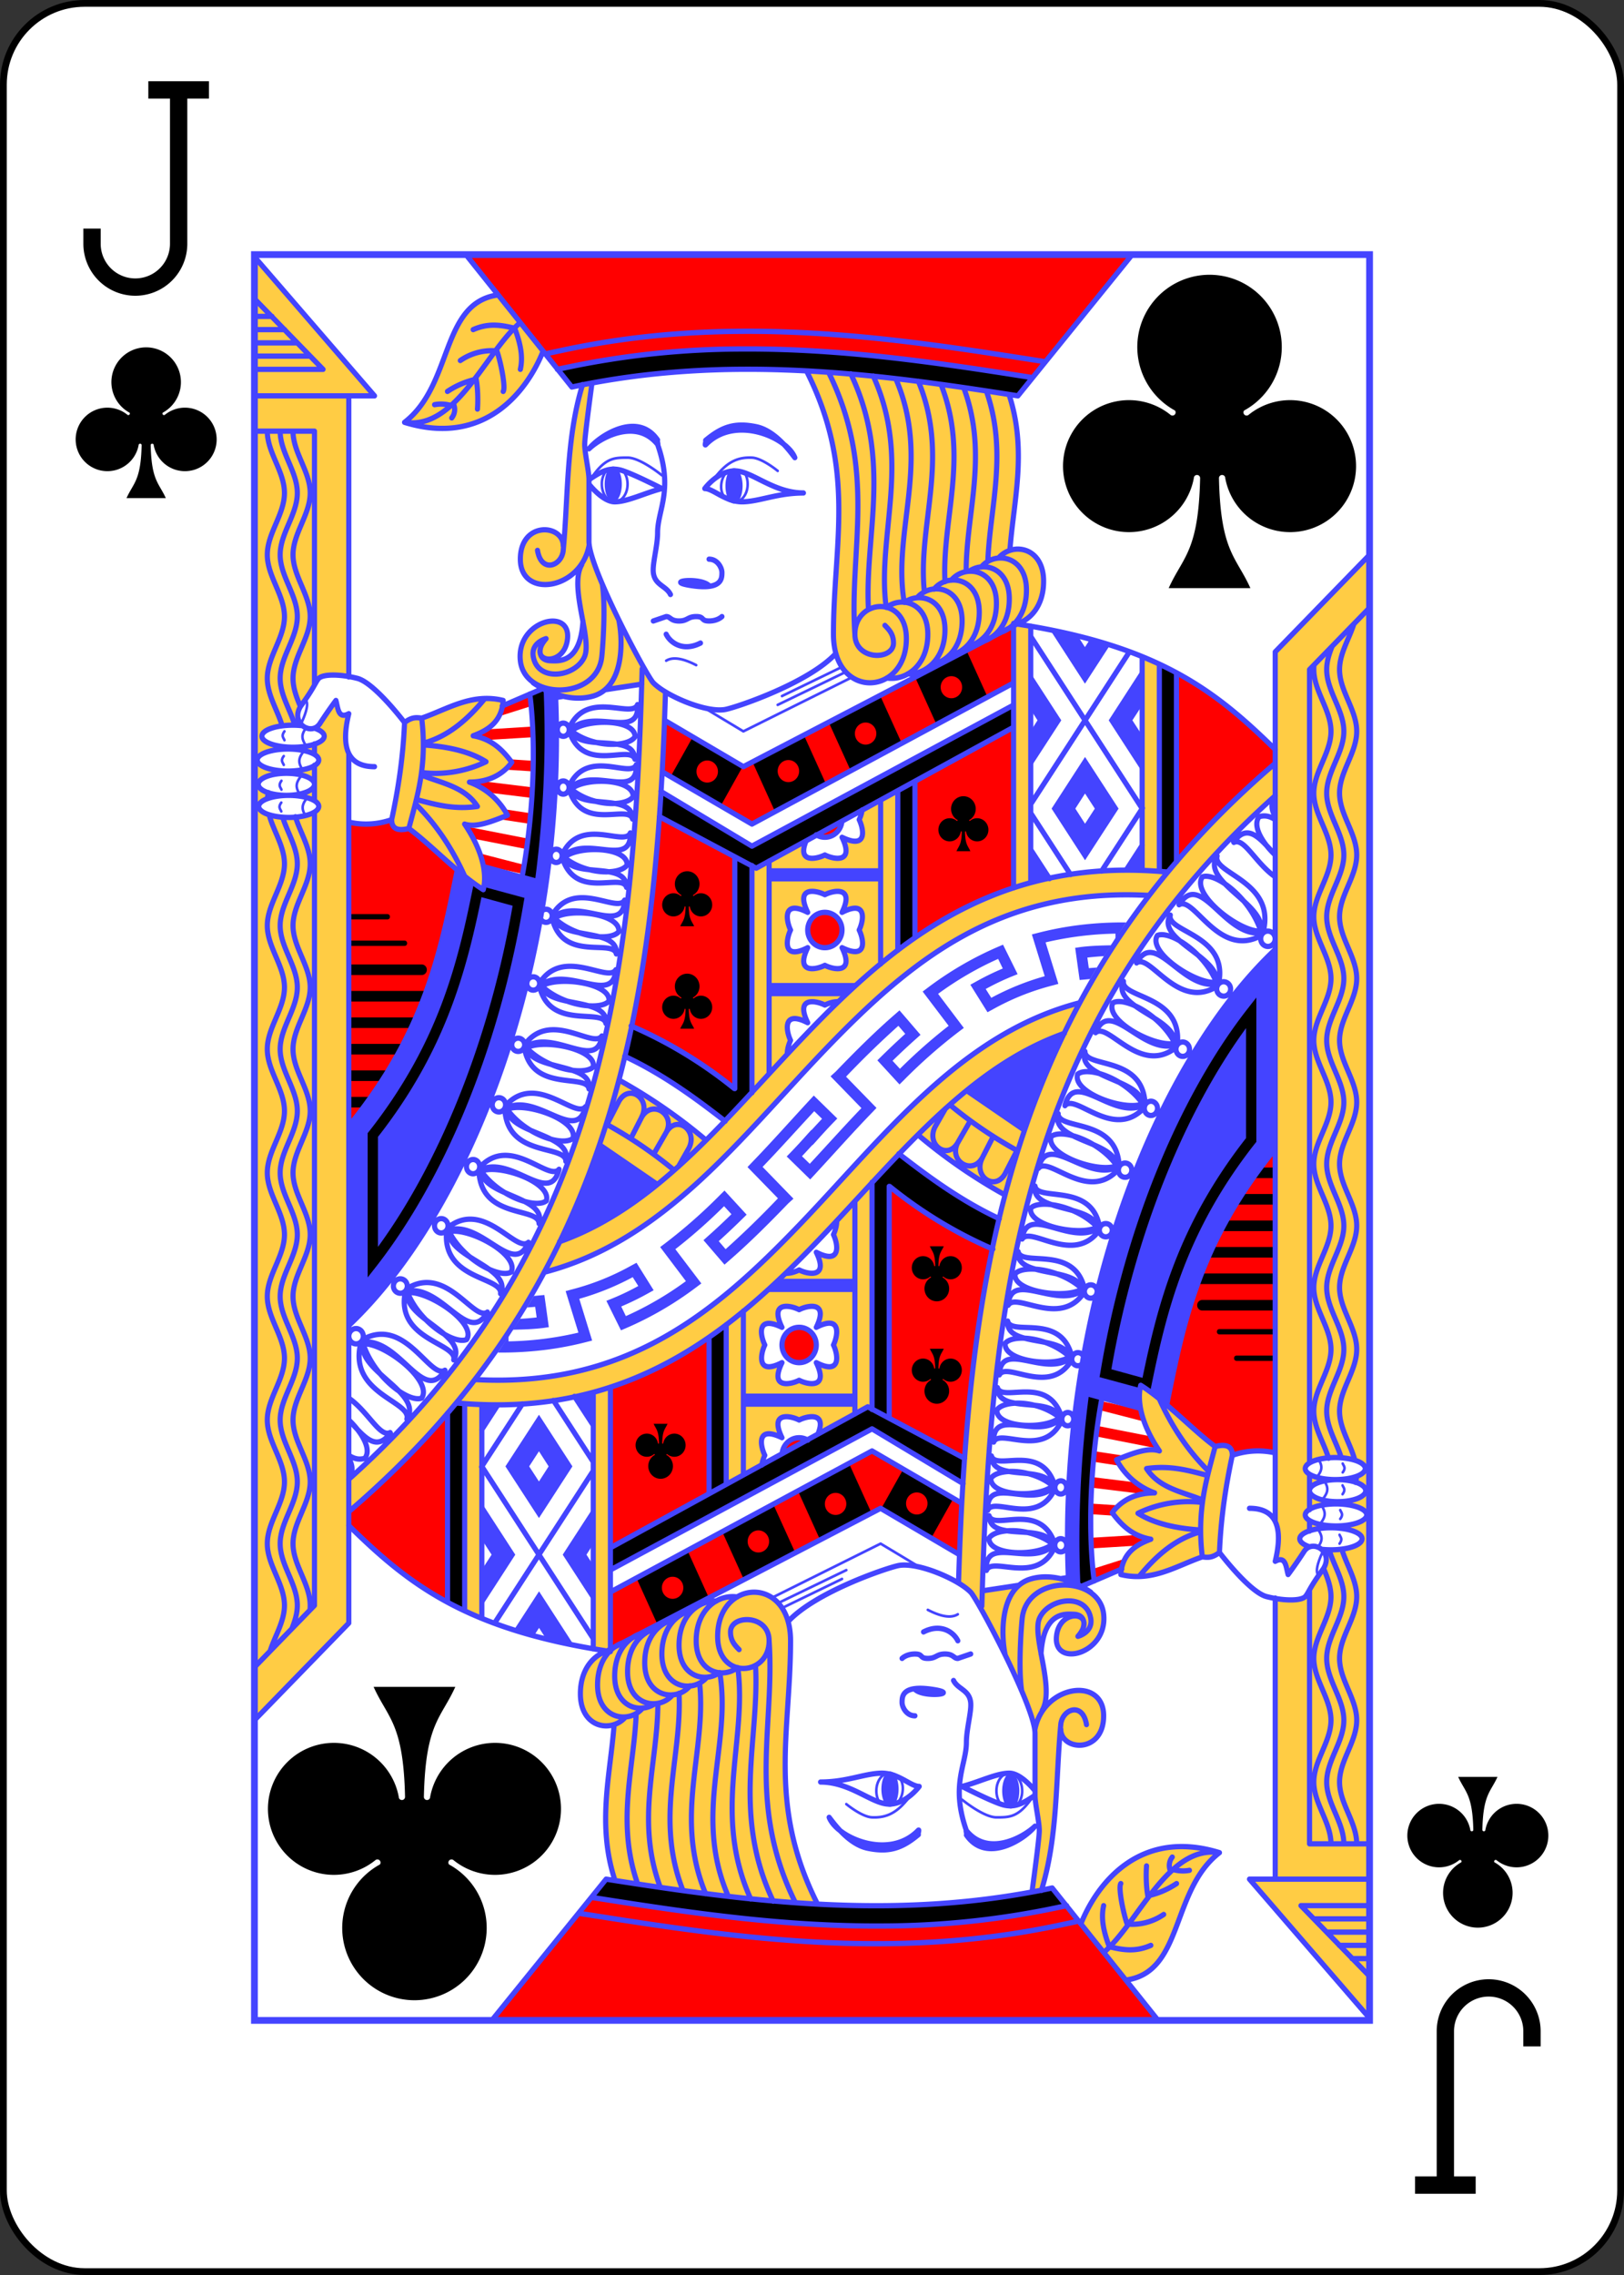 <svg xmlns="http://www.w3.org/2000/svg" xmlns:xlink="http://www.w3.org/1999/xlink" width="240" height="336" class="card" preserveAspectRatio="none" viewBox="-120 -168 240 336"><rect x="-120" y="-168" width="240" height="336" fill="#333333" stroke="none"/><defs><symbol id="h" preserveAspectRatio="xMinYMid" viewBox="-500 -500 1000 1000"><path fill="none" stroke="#000" stroke-linecap="square" stroke-miterlimit="1.5" stroke-width="80" d="M50-460h200m-100 0v710a100 100 0 0 1-400 0v-30"/></symbol><symbol id="a" preserveAspectRatio="xMinYMid" viewBox="-600 -600 1200 1200"><path d="M30 150c5 235 55 250 100 350h-260c45-100 95-115 100-350a10 10 0 0 0-20 0 210 210 0 1 1-74-201 10 10 0 0 0 14-14 230 230 0 1 1 220 0 10 10 0 0 0 14 14 210 210 0 1 1-74 201 10 10 0 0 0-20 0Z"/></symbol><symbol id="g" preserveAspectRatio="none" viewBox="0 0 1300 2000"><path fill="none" stroke="#44F" stroke-linecap="round" stroke-linejoin="round" stroke-width="3" d="m525 513.7 45 26.3 126.3-61.1M61.1 535c-7 8.6-6.1 13.2-1.5 20.5m-2.2 7.2c-7 8.6-6 13.2-1.5 20.5m-1.5 7.5c-7 8.5-6.2 13.2-1.6 20.4m8.5 4.4c-7 8.5-6 13.2-1.5 20.4M35 540c-4 5.3-1.1 7.2 0 10m-.8 18c-4 5.2-1.2 7.1 0 10m-2.7 18c-4 5.4-1.1 7.3 0 10m-.2 14.7c-4 5.3-1.1 7.2 0 10M60 505c5 5-5 25-5 25m340-280c15-20 25-20 40-20s40 20 40 20m60 5c15-20 27.9-25.7 45-25 12 .5 30 15 30 15m-179.9.3c3 3.6 4.9 8.9 4.9 14.7 0 11-6.7 20-15 20s-15-9-15-20a23 23 0 0 1 5.4-15.4m162.6 5.5c1.3 2.9 2 6.3 2 9.9 0 11-6.7 20-15 20s-15.9-6-15.9-17.1c0-6.4 2.3-12 5.7-15.7M610 510l79-37.1M615 500l69.8-32.9M480 460c10-6 25 0 35 5"/><use xlink:href="#a" width="75" height="75" transform="translate(467 692)"/><use xlink:href="#a" width="75" height="75" transform="translate(467 808)"/><use xlink:href="#a" width="75" height="75" transform="translate(789 607)"/></symbol><symbol id="f" preserveAspectRatio="none" viewBox="0 0 1300 2000"><path fill="none" stroke="#44F" stroke-linecap="round" stroke-linejoin="round" stroke-width="6" d="m921.6 121.3-25.1-3.8C791 101.4 682.2 86.3 569.2 86.9c-67.7.3-137 6.3-208 21l-22.1 4.6M425 415c5 25 5 75-30 85s-70-15-70-15m-215-6.6V160M0 1660l110-110V565.5m0 858.3c314-261.1 358.2-584.6 369.2-928.3M355.7 1118c243-83.7 336-451.9 708.3-418.7m-726.2 453.3c139.6-35 229-152.5 327.1-251.8 98.7-99.9 202.4-184.2 377.2-175M452 469.2c-9.7 344.6-44.7 660-342.1 918m965-913.3v213.6m-20-223.4v234.3m-20-243v242M905 420.8v290.5m-20-293.6v299.6m3.4-299c165.3 24.7 232 75.7 301.7 142.3M411 985.3a506 506 0 0 1 77.6 51.2M425.1 935a632 632 0 0 1 101 67.7M431.6 908c43.9 20 81.1 46.3 117.2 73.6m-109.7-108a520.1 520.1 0 0 1 120.3 70.9M475.8 586 580 645l305-159.8M473.8 608 580 670l305-159.8M472 636.5 585 695l300-159.7M560 682.2v262.4M580 692v257.4m20-262.5v240.5m130-309.6v185.7m20-196.3V788m20-191.1v176.7m-291.7-246L570 580l319.2-161.7M685 765a20 20 0 0 0-20-20 20 20 0 0 0-20 20 20 20 0 0 0 20 20 20 20 0 0 0 20-20v0m-40-20c-15-30 10-25 20-20 10-5 35-10 20 20 30-15 25 10 20 20 5 10 10.6 34.4-20 20 15 30-10 25-20 20-10 5-35 10-20-20-30 15-25-10-20-20-5-10-10-35 20-20v0m-23.8 159.6c0-5 2-10.9 3.8-14.6-5-10-10-35 20-20-15-30 10-25 20-20 4-2 10.2-4 15.4-3.8m-25.5-189a20 20 0 0 0 30-15.2m23.6-13c-.6 4-2 8.1-3.5 11 5 10 10.6 34.4-20 20 15 30-10 25-20 20-9.5 4.7-32.5 9.5-22-15.6m-240.5 344 67.1 44.7m435.8-620L1035 627.6m.3-.7-47.7 71.4m-81.9-64.7 45.7 68.6M1020 450 906 621m-.5 53.8 21.4 32m89.3-9.6L1035 669m-596 331.7 12.5-23.8c12.1-20.2 39.6-3.4 28.6 17.2l-14.5 24.5m14.5-24.5c12-20.2 37.3-2.4 26.3 18.2l-12 20.5M411 985.3l14-26.5c12.2-20.3 37.5-2.4 26.4 18.1M70 487.1V200H0m70 366v-11.8m0 64.2v-40M0 1600l70-70V631.4M0 160h140L0 2.5M0 130h80L0 50m315 845a7.5 7.5 0 0 1-7.5 7.5 7.5 7.5 0 0 1-7.5-7.5 7.5 7.5 0 0 1 7.5-7.5 7.5 7.5 0 0 1 7.5 7.5v0m0 0c30-40 80 5 90-10m-90 15c10 49 72.4 27.2 75 45m-72-48.8c32.9-17.9 82 28.8 87-11.2m-15 60c5-30-66.3-20.4-72.4-46.2C342.3 923.3 385 930 395 920m0 0c4-21-63.4-33.2-80-20m17.4-74.9a7.5 7.5 0 0 1-7 8 7.5 7.5 0 0 1-7.8-7.1 7.5 7.5 0 0 1 7-8 7.5 7.5 0 0 1 7.8 7.1v0m0 0c27.6-41.6 79.8.4 88.9-15.1m-88.6 20.1c12.7 48.4 73.5 23 77 40.7m-74.2-44.6c31.6-19.8 83 24 85.8-16.2m-11.5 60.8c3.2-30.3-67-16.6-74.6-42 26 23 68.8 27.3 78.1 16.7m0 0c2.8-21.2-64.8-29.5-80.6-15.4m14.4-81.8a7.1 7.5 0 0 1-6.5 8 7.1 7.5 0 0 1-7.7-6.8 7.1 7.5 0 0 1 6.5-8 7.1 7.5 0 0 1 7.7 6.8v0m0 0c25.4-42.3 76.1-1.4 84.5-17.2m-84.1 22.2c13.1 48 70.6 21.3 74.4 38.8M350 749.3c29.8-20.5 79.9 22 81.6-18.2m-9.7 61c2.5-30.3-64.3-15-72-40.3 25.2 22.5 66.1 25.8 74.9 15m0 0c2.2-21.2-62.6-28-77.3-13.5m11.1-73.5a6.9 7.5 0 0 1-5.6 8.6 6.9 7.5 0 0 1-8-6.2 6.9 7.5 0 0 1 5.7-8.6 6.9 7.5 0 0 1 8 6.2v0m0 0c20.9-44.5 72.8-8.4 79.5-24.8m-78.8 29.7c16.3 46.7 69.3 14.8 74.4 32m-72.3-36.2c26.9-23.1 78.2 14.8 76.7-25.5m-4.4 61.7c0-30.5-62.9-9.1-72.3-33.7 26 20.1 65.5 19.7 73 8.2m0 0c.4-21.4-62.2-22.3-75.1-6.5m7.3-82.3a6.8 7.5 0 0 1-5.6 8.6 6.8 7.5 0 0 1-7.8-6.1 6.8 7.5 0 0 1 5.6-8.6 6.8 7.5 0 0 1 7.8 6.1v0m0 0c20.7-44.4 71.8-8.3 78.5-24.7m-77.8 29.6c16.1 46.7 68.4 14.8 73.4 32m-71.3-36.2c26.6-23 77.2 14.8 75.7-25.4m-4.4 61.6c0-30.4-62-9.1-71.3-33.6 25.6 20.1 64.6 19.6 72 8.1m0 0c.5-21.3-61.3-22.2-74-6.5m-.7-70.6a7 7.5 0 0 1-5.5 8.8 7 7.5 0 0 1-8.1-6 7 7.5 0 0 1 5.5-8.7 7 7.5 0 0 1 8.1 5.9v0m0 0c20.2-45 73.4-10.3 79.8-27m-79 31.9c17.7 46.2 70.5 12.9 76 30m-73.9-34.3c26.7-23.8 79.4 12.7 77-27.5m-3.2 61.7c-.7-30.4-63.6-7.4-73.7-31.6 26.7 19.4 66.6 17.9 73.9 6.1m0 0c0-21.3-63.3-20.5-76-4.4m-75 422.4a7.7 8 0 0 1-8.6 7 7.7 8 0 0 1-6.8-9 7.7 8 0 0 1 8.6-7 7.7 8 0 0 1 6.8 9v0m0 0c35.7-38.6 81.2 15.8 93.3 1.1m-94 4.2c4 53.4 70.7 38.4 71.1 57.7m-67.5-61.3c35.8-14.8 80.3 41.3 90.4-.6m-23 61.9c8.9-31.3-65.3-30.4-68.3-58.7 22.2 29.3 65 42 76.6 32.7m0 0c6.7-21.7-60.7-43.6-79.4-31.7m-29.4 64.8a7.7 8 0 0 1-8.6 6.9 7.7 8 0 0 1-6.6-9 7.7 8 0 0 1 8.6-7 7.7 8 0 0 1 6.6 9v0m0 0c35.8-38.1 80.5 16.6 92.6 2m-93.3 3.4c3.5 53.3 69.8 38.9 70 58.1m-66.4-61.7c35.7-14.4 79.3 42 89.7.3m-23.2 61.4c9-31-64.6-30.8-67.3-59.1 21.8 29.4 64.2 42.5 75.7 33.3m0 0c6.9-21.6-59.9-44-78.5-32.3m-36.4 62.8a7.9 8.2 0 0 1-9.8 5.6 7.9 8.2 0 0 1-5.4-10 7.9 8.2 0 0 1 9.8-5.6 7.9 8.2 0 0 1 5.4 10v0m0 0c42-32.8 79.5 29.2 94 16.5m-95.5-11.2c-4.1 54.1 65.5 50 63 69.4m-58.9-72.5c38.5-8.9 74.7 54.6 91.4 14.3M287 1177c13.8-29.8-61.2-41-59.9-70 17.9 33 59.2 52.9 72.2 45.4m0 0c10.2-20.7-54.5-53.7-75.2-44.8m-46.5 63.7a8 8.1 0 0 1-10.5 4.5 8 8.1 0 0 1-4.5-10.6 8 8.1 0 0 1 10.5-4.5 8 8.1 0 0 1 4.5 10.6v0m0 0c46.1-28 78 37.5 94 26.5m-96-21.5c-10 53.2 61.4 56.6 56.7 75.6m-52.2-78.2c40-4.6 70.3 62.2 91.5 24m-39.3 54.2c17.1-28-58-47.4-53.6-75.8 14.7 34.6 54.7 58.7 68.7 52.7m0 0c12.5-19.4-49.9-59-71.8-52.5m-49.5 52.6a8.4 8.7 0 0 1-11.2 4 8.4 8.7 0 0 1-4-11.6 8.4 8.7 0 0 1 11.3-4 8.4 8.7 0 0 1 3.9 11.6v0m0 0c49.7-26.9 78.5 45.4 96 34.7m-98.4-29.5c-13.7 56.3 60 64.8 54 84.8m-49.2-87.3c42-2.2 69 71.4 93.5 32m-44.3 55.3c19.6-29-57.2-54.6-50.8-84.8 13 38.1 53 66.6 68 61.1m0 0c14.3-20-48-66.6-71.2-61.1m-13.3-21.5C249 1085.1 364.7 805.7 351 497.7m-222.4 865.7c8.2-9.6-2.3-28.3-18.5-43.4m0 40c7.7 5 13.6 4.7 18.5 3.4M110 1385c5.3-6.5 4.4-12.9 1-19.9m-1-45.1c17.7 18.6 31.8 37 48.5 14.7m-47.8-39c22.2 15.3 35.7 44.4 47.5 38.5m-47.9-347.4C199 880.8 217.4 789 236.5 697M15 200c0 24.3 20 45.7 20 70 0 24.3-20 45.7-20 70m2.3 295c5.2 18.4 17.7 35.8 17.7 55 0 24.3-20 45.7-20 70m1.2-150.7c-.4 2.1-.8 4.2-1 6.3M15 340c0 24.3 20 45.7 20 70 0 24.3-20 45.7-20 70 0 18.7 11.8 35.7 17.3 53.6M15 760c0 24.3 20 45.7 20 70 0 24.3-20 45.7-20 70 0 24.3 20 45.7 20 70 0 24.3-20 45.7-20 70 0 24.3 20 45.7 20 70 0 24.3-20 45.7-20 70 0 24.3 20 45.7 20 70 0 24.3-20 45.7-20 70 0 24.3 20 45.7 20 70 0 24.3-20 45.7-20 70 0 24.3 20 45.7 20 70 0 18-11 34.4-16.7 51.6M30 200c0 24.3 20 45.7 20 70 0 24.3-20 45.7-20 70m3.1 297.8c5.7 17.4 16.9 34 16.9 52.2 0 24.3-20 45.7-20 70m0-420c0 24.3 20 45.7 20 70 0 24.3-20 45.7-20 70 0 18.2 11.3 34.8 16.9 52.3M30 760c0 24.3 20 45.7 20 70 0 24.3-20 45.7-20 70 0 24.3 20 45.7 20 70 0 24.3-20 45.7-20 70 0 24.3 20 45.7 20 70 0 24.3-20 45.7-20 70 0 24.3 20 45.7 20 70 0 24.3-20 45.7-20 70 0 24.3 20 45.7 20 70 0 24.3-20 45.7-20 70 0 24.3 20 45.7 20 70 0 8.7-2.6 17.1-6 25.4M45 200c0 24.3 20 45.7 20 70 0 24.3-20 45.7-20 70m2.8 296.7C53.3 654.5 65 671.4 65 690c0 24.3-20 45.7-20 70m0-420c0 24.3 20 45.7 20 70 0 24.3-20 45.7-20 70 0 11 4.1 21.5 8.6 31.9M45 760c0 24.3 20 45.7 20 70 0 24.3-20 45.7-20 70 0 24.3 20 45.7 20 70 0 24.3-20 45.7-20 70 0 24.3 20 45.7 20 70 0 24.3-20 45.7-20 70 0 24.3 20 45.7 20 70 0 24.3-20 45.7-20 70 0 24.3 20 45.7 20 70 0 24.3-20 45.7-20 70 0 24.3 20 45.7 20 70 0 1.5 0 3-.2 4.5M0 115h64M0 100h48.9M0 85h35.3M0 70h20.5M140 580c-30 0-40-20-30-60-12.4 6.5-12.5-6.2-15-15 0 0-8.7 11.2-18.7 26.2S40 530 55 510c15-20 16.5-26.5 20-30 5-5 25-5 45 0s55 50 55 50c-1.7 40.2-7.5 76-15 110a91.8 91.8 0 0 1-49.4 2.9m-39.2-106c6.1 2.2 10 5.3 10 8.6C81.3 552.4 65 558 45 558s-36.3-5.6-36.3-12.5c0-7 16.2-12.5 36.3-12.5 3.5 0 7 .2 10.2.5m19.8 39A35.9 12.5 0 0 1 39.1 585a35.9 12.5 0 0 1-35.8-12.5A35.9 12.5 0 0 1 39 560a35.9 12.5 0 0 1 36 12.5v0M70 600a32.7 12.5 0 0 1-32.7 12.5A32.7 12.5 0 0 1 4.5 600a32.7 12.5 0 0 1 32.8-12.5A32.7 12.5 0 0 1 70 600v0m5 25a35 12.5 0 0 1-35 12.5A35 12.5 0 0 1 5 625a35 12.5 0 0 1 35-12.5A35 12.5 0 0 1 75 625v0m100-95c9-6.7 14.4-5.6 20-5 6.6 54-5.2 88.4-15 125-13.4 3.3-20 0-20-10m35-115c30-10 58.1-28.7 95-20-.5 7-2.2 13-5 18-6 11-17 17.4-30 22 21.6 3.7 34.2 16 45 30-10 13.4-26.2 22.4-49.4 22.5A81.5 81.5 0 0 1 295 635c-18.5 7.2-37 14.4-50 10 19.3 27.7 26.8 54.1 21.8 74.3C237 701.2 205 667.6 180 650m88.6-147.1c-20 23.7-42.6 42.8-71.6 50.5l.3 2c27.1 1.8 53 6.9 72.7 19a139.8 139.8 0 0 1-75 12.3l-.1 2.8c23.3 9.3 50 13 65.1 35.5-28 3.9-49-2.2-71-7.7l-1.2 4.9c24 23 43 50.7 57.7 82.6m164.2-212.1 41.9-6.2m-111 16.6c2.7-.3 10-1.3 19.6-2.8m-71.4 11 47.7-19.9 3.7 2.8c3 71.3-.3 143.2-10.2 215.8l-63-16.8m54-195.5c.6 4.6 1.2 9.2 1.6 13.7 6.2 64.7.1 137.9-10.7 194m331.9-573.2C702 244.7 675 327 675 430c0 75 85 70 85 5 0-50-60-45.3-60-5 0 30 45 30 45 10 0-10-5-15-10-20m-65.7-286.7C726.4 245.6 693.1 334.2 700 430m-4.8-295c48.3 98.6 16 183.3 20.6 266.5m5.6-264c45.1 96.6 4.1 179.8 15 261.5m11.3-258.3c41.3 93.3-4 170.6 9.7 252.6M774 143.5c37.3 87.7-1.2 161.5 7 238.6m19.4-235c33.1 81.8 1 151.5 4.6 223.4m22.1-219.1c28.6 75.4 2.7 140.8 2.6 207.2m23.6-203.9c25 69.5 4.4 130.4 1.7 191.7m24.7-187.8c21.4 63.6 5.3 120 1 176.4M737.2 479.6c22.9 3.2 47.8-14.4 47.8-49.6 0-35.8-30.7-43.6-48.2-30.3m24.6 75.3c21.6.6 43.6-17 43.6-50 0-35.2-29.7-43.3-47.3-31m31.8 70.4C808.2 461 825 443.9 825 415c0-38.9-36.2-44.7-52.4-26.4m36.8 65.8C828.1 451 845 434 845 405c0-39.2-37-44.8-52.8-26m37.6 65.3c18.6-3.5 35.2-20.6 35.2-49.3 0-39-36.5-44.7-52.6-26.2m34 70.2c17.9-4.2 33.6-21 33.6-49 0-34.5-28.6-43-46.3-31.6m34 70.2C885.1 424 900 407.3 900 380c0-39-36.7-44.8-52.7-26.1m40.3 64.8C905 414 920 397.3 920 370c0-39-36.3-44.7-52.5-26.4m-474-197.9c-2.8 20-8.5 61.8-8.5 69.3 0 10 5 30 5 40v70c0 30 67 152 75 160 15 15 63.2 34.9 85 30 15.8-3.5 96.2-30.2 127.7-63.1M382.6 147.2C363.3 207.7 366 272.2 360 335c-1.7 17.8-25.6 26.3-30 0m60-5c-10 50-80 60-80 15 0-43.3 50-40 50-15m21.6 21.2c-15 25 12 83.3 3.4 103.8-10 23.5-55 30-60 0-2.6-15.6 15-20 15-20m43-20c-3 48.3-28.2 45.3-38 45-15-.5-15-15-5-25m65.6-61.5c4 25.8.5 70.9-.6 81.5-5 50-90 50-95 5s58.8-61.2 55-25c-3.5 34-49.5 27.6-25 0m140-5c5 10 20 20 40 10m-55-25 15-5c5 0 5 5 15 5s10-5 20-5 5 5 15 5 15-5 15-5M390 220c11.3-14.1 56.4-43.4 80-10-1.4-1.5 1.3 6.5 0 5-25-30.1-66.4-7.8-80 5v0m240 10c-5.4-6.8-22.7-30.5-45-35-25-5-40 0-59 15.4 1.3-1.5-1.5 6.4 0 5 34.3-34.5 95-8.4 104 14.6v0m-160-15c18.7 51.7 0 74.5 0 100 0 15-6.1 35-5 45 1.6 14.5 15 15 20 25m45-10c-10-10-55-5-20 0s35-8 35-15c0-5-5-15-15-15m-5-80s15-20 35-20 45 25 80 25c-30 0-50 9.3-70 10-20.5.7-35-15-45-15m-135-10c15-10 25-15 40-10s45 20 45 20m0 0c-20 5-40 15-55 15-14.1 0-30-20-30-20M246.5 0 370 150c180.7-37.5 352-15.7 520 10L1023.3 0M906.8 139.3l-13.3-2c-105.3-16.1-213-31-324-30.4a1023 1023 0 0 0-204.2 20.6l-12.2 2.5m-69-84.3C216.7 54.6 232 147.2 175 190c93.3 28 143-35.4 161.5-80.6M175 190c60 9.2 94.4-79.5 134.8-112.9m.2 52.9c3.6-15.5-.6-31.2-6.7-46.9M255 85c18.4-7.9 33.5-5 48.5-1.5M240 120a66.3 66.3 0 0 1 41.1-11m8.9 46c3.3-4.5-3.4-36-7.7-46.6M225 155a99.7 99.7 0 0 1 33.6-13.9M260 175c.7-8.7.6-23.4-1.6-34.6M210 170c7.3-1.3 13.6-.6 19.6 1m.4 14a15 15 0 0 0 1.8-16.4"/></symbol><symbol id="e" preserveAspectRatio="none" viewBox="0 0 1300 2000"><path d="m585 695-112.9-59.2c.8-9.5 1.4-18.4 1.8-27.6L580 670l305-160.3v25zM439.5 873.4a620.8 620.8 0 0 1-7.8 34.8c43.9 19.8 81.1 46 117 73.4L580 949V692.2L559.7 682v262.5a540.5 540.5 0 0 0-120.3-71Zm310.8-85.6-.6-180.4 20-10.6.5 176.8a687 687 0 0 0-20 14.2zm324.9-313.9a314 314 0 0 0-20.1-9.9l-.2 234.5 9.4 1c3.6-3.8 7-7.8 10.6-11.9zM330 710c10.1-74 13.3-147.3 10-220l-19 7.8c.6 4.5 1.2 9 1.6 13.6 6.2 64.7.1 137.9-10.6 194zM110.4 966h16.2l9-12h-25zm-.2-30h38.6l6.2-12h-45.6zm.1-60h72.6l5-12h-78.2zm.1 30h56.7l6.1-12h-63zm-.1-60H196l4.5-12h-90.2zm.6-30H195a6 6 0 1 0 0-12h-84.7zm-.9-33h65c4 0 4-6 0-6h-65zm0-30h45c4 0 4-6 0-6h-45.6zm145.6-40-1.3 6.1c-17.7 84.7-40.2 174.7-121 274.4L132 995v163.5l10.7-13.3C219 1050 284.7 903.4 313.8 734l1-5.4zm9.1 14.8 36.3 9.7c-28 157.1-87.6 294-157 386.4V999.3c79.3-98.4 103.1-188.7 120.7-271.5zm489.6-175-25-53.6-59.9 30.3 25.8 55.2m17.3-54.7a12.5 12.5 0 1 1 0 25 12.5 12.5 0 0 1 0-25zm57.6-51.6 25.1 53.9 59.4-31.3-24.4-52.4zm42.4-.9a12.5 12.5 0 1 1 0 25 12.5 12.5 0 0 1 0-25zm-231.8 97.3 26 55.7 59.8-30.5-26-55.8zm41.8-2.3a12.5 12.5 0 1 1 0 25 12.5 12.5 0 0 1 0-25zm-111.6-26-26 45.2 58.5 33 26-45.2zm26.8 31.3a12.5 12.5 0 1 1-20.4 14.4 12.5 12.5 0 0 1 20.4-14.4zm369-438.5-13.2-2c-105.3-16.1-213-31-324-30.4a1023 1023 0 0 0-204.2 20.6l-12 2.4L370 150c180.7-37.5 352-15.7 520 10l17-20.3L1040-20"/></symbol><symbol id="d" preserveAspectRatio="none" viewBox="0 0 1300 2000"><path fill="#44F" d="M599.8 695H730l-.2 15H600.2Zm0 130h103.8l-15.2 15h-87.8zM905 474.1l-.1 41.3 8 12.1-8 12.2-.2 41.6 35.9-53.8zm129.5-4.6-38.6 58 39 58.5-.1-41.6-11.3-16.9 11.2-16.7Zm-107.1-44.8 40.8 61.3 29.2-43.7-23.7-6-5.5 8.3-7.6-11.5zM968.3 569l-39 58.5 39 58.5 19.5-29.2 19.6-29.3-19.6-29.3Zm0 41.4.4.6 11 16.5-11 16.5-.4.6-11.3-17.1Zm-63.3 101c6.9-1.7 14-3.4 21.5-4.8L905.3 675zm111.3-14.1 18.7-28.4.1 28.6-18.8-.2zm-660.4 420.5a978 978 0 0 0 46.4-109.5l67.4 44.9a380.1 380.1 0 0 1-113.8 64.6zm643-335.5c-12.1.2-24.6.6-35.8 2l-6.3.9 5.2 36.4 6-.5 6.3-.6 7.8-13-9.4.7-1.7-12a349 349 0 0 1 19.4-1.6l25.8-38.2h-6.2c-35.4.2-67.5 4.5-97.2 12l-6.5 1.6 15 47.3a311.8 311.8 0 0 0-62.3 24.5l-6.5-10a291 291 0 0 1 30.8-14.3l6.4-2.5-17-33.4-5.3 2.2a398.6 398.6 0 0 0-83.2 47.1l-5.2 3.8 30.3 38.8a620.4 620.4 0 0 0-56.8 48.7l-8.6-9.1c9.3-8.8 18.5-17.2 27.8-25.2l4.8-4.2L752 856l-4.7 4c-23.8 20-46.6 42.1-69.7 65.4l-6 5.3 36 36c-19.6 19.8-39.4 41.3-60.2 63.1l-9.1-8.6a1267 1267 0 0 0 15.9-16.7l4.2-4.5-9.1-8.6-4.3 4.6c-6.5 7-13 14-20 21l-4.5 4.5 27.4 26 4.3-4.5c24-25.2 46.5-49.9 68.6-72l4.4-4.5-35.5-35.4a1058 1058 0 0 1 61-57.6l8 9.1a876.6 876.6 0 0 0-28 25.7l-4.5 4.3 25.8 27.3 4.6-4.4a607 607 0 0 1 65.2-55.8l5.2-3.8-30-38.6a385 385 0 0 1 70-39.6l5.4 10.9a322 322 0 0 0-31.9 15.2l-5.9 3.2 20 31.1 5.2-2.7c22-12 45.3-21.3 71-27.7l6.4-1.7-14.9-47a397 397 0 0 1 81.5-9.9v5M-10 1670l120-120M340 490c3.3 72.7.1 146-10 220l-63-16.8a61.6 61.6 0 0 1-.2 26.1 271 271 0 0 1-30.7-22.5c-18.7 92.2-37.1 184-126 289.5v225.5c138.7-126.7 254.5-406 240.8-714M428.3 260a10 20 0 0 1-10 20 10 20 0 0 1-10-20 10 20 0 0 1 10-20 10 20 0 0 1 10 20zm140.8 2a10 20 0 0 1-10 20 10 20 0 0 1-10-20 10 20 0 0 1 10-20 10 20 0 0 1 10 20z"/></symbol><symbol id="c" preserveAspectRatio="none" viewBox="0 0 1300 2000"><path fill="red" d="M246.5 0 370 150c180.7-37.5 352-15.7 520 10L1023.3 0H246.5zm638.3 420.9L570 580l-91.8-52.3-2.7 58.9L580 645l305-159.8v-.8l-.2-63.5zm190.3 53 .2 213.3c33.8-38.3 71.7-75.2 114.6-110.7l.1-16.6c-34.8-32.6-68.9-62-115-86zm-754.5 25.6-31.6 9.7-4.4 13.9 38-11.7-2-11.9zm3.5 35.1-54 3.2-10.3 7.1 11 4.9 54.5-3.2-1.2-12zm560.9.5-114.8 61.5-.3 177.2c34.9-23.4 72.8-43 115.2-56.5L885 535zm-587.8 36.5a54 54 0 0 1-3.7 11.8l31.8 2v-12l-28-1.8zm-3.7 11.8h-.6c.2.4.4.3.6 0zM257.6 595c-6 0 11 11.6 14.6 14.3l52 6.2.5-12-61.1-7.3a23 23 0 0 0-6-1.2zm33 33c12.5 3.7-12 11.4-6.2 11.3l37 5.5 1.4-11.9-32.2-4.8zm181.5 8.6A1657.8 1657.8 0 0 1 439.4 874a514.3 514.3 0 0 1 120.4 70.5V681.7L472 636.5zM160 640a89 89 0 0 1-49.7 2.5l-.1 344.1C199 880.8 217.4 789 236.4 697c-20-16.6-39.8-35.3-56.4-47-13.4 3.3-20 0-20-10zm524.9 2-30 15.3a20 20 0 0 0 30-15.2zm-437.3 6 6.9 13.4 63.5 12.1 1-12-71.4-13.6zm15 30.2 3.6 13.3 47 10 2.4-10-53-13.3zM665 745a20 20 0 0 0-20 20 20 20 0 0 0 20 20 20 20 0 0 0 20-20 20 20 0 0 0-20-20z"/></symbol><symbol id="b" preserveAspectRatio="none" viewBox="0 0 1300 2000"><path fill="#FC4" d="M0 2.5V1660l110-110v-126.2c105.3-87.6 180.2-182.2 233.8-282.3l-5.8 10.7c139.4-34.6 228.8-152 327-251.3 98.6-99.9 202.3-184.2 377.5-175 7.6-8.9 14.9-17.8 22-26.5l-12.8-1 3.5.2-.4-234.7c-6.5-3-13-5.8-19.8-8.5l.1 242.1 2.1.1c-159-6-265.3 63.3-356 148.4 22-20.7 44.8-40.4 69-58.2V607l-41.8 22.2c-.6 4-2 8-3.4 10.7 5 10 10.6 34.4-20 20 15 30-10 25-20 20-9.5 4.7-32.5 9.5-22-15.6l29.8-16.1L585 695l-5-2.8.2 256.5a1308.5 1308.5 0 0 1-54 54.4A614.2 614.2 0 0 0 425 935a1292 1292 0 0 1-22.6 73.1l67.3 44.9.2.2a388.2 388.2 0 0 1-113.8 64.6c95.6-192 116.2-403.3 123.2-622.4-17.4-7.8-13.2-13.9-27-26l.1-2C431 428.1 390 348.4 390 325v-70c0-10-5-30-5-40s10-80 10-80l-10 5c-21.3 60.7-18.8 125.7-24.7 189.6C360 305 310 301.7 310 345c0 38 49.7 36.8 71.5 6-8.8 15.2-2.8 42 1.6 64.8-3 47.5-28.3 44.5-38.1 44.2-6.8-.2-10.5-3.3-11.6-7.6 4 10.7 29 7.4 31.6-17.4 3.8-36.2-60-20-55 25 1.2 11 7.3 19.4 15.4 25 0 0 34.6 25 69.6 15a41.6 41.6 0 0 0 14.6-7.6c16-2.1 31.2-4.4 41.9-5.9-10.3 337.8-49.1 647-341.5 900.7v15.7l-.1-838.2c-4.8-9.9-4.9-24.6 0-44v-.6c-12.3 6.3-12.4-6.3-14.9-15.1 0 0-8.7 11.2-18.7 26.2a12.8 12.8 0 0 1-6.8 5.3l1.9.4c6.1 2.2 9.9 5.3 9.9 8.6 0 6.9-16.2 12.5-36.3 12.5-20 0-36.3-5.6-36.3-12.5 0-7 16.2-12.5 36.3-12.5 3.5 0 7 .2 10.2.5l1 .2C50.3 529 47.5 520 55 510c15-20 16.5-26.5 20-30 4.1-4.1 18.6-4.8 34.8-2.1V160H140Zm284 43.2c-67.2 8.9-52 101.5-109 144.3 93.3 28 143-35.4 161.5-80.6ZM640 125c63.1 116.2 35 199.9 35 305 0 39.7 23.8 57 46.2 54.8 44-3.5 110.5-43.3 166.4-66.1C905 414 920 397.3 920 370c0-10-5-40-39.3-35 5-66.1 26.3-132.4-15.7-210Zm249.1 293.3-4 2v297l20-6-.4-290.5a4569 4569 0 0 1-15.6-2.5zM340 435Zm-69.9 67.8c-27.6.2-50.7 14-75.1 22.2-5.6-.6-11-1.7-20 5-1.7 40.2-7.5 76-15 110 0 10 6.6 13.3 20 10 25 17.6 57 51.2 86.8 69.3 5-20.2-2.5-46.6-21.8-74.3 13 4.4 31.5-2.8 50-10a81.5 81.5 0 0 0-44.4-37.5c23.2 0 39.4-9 49.4-22.5-10.8-14-23.4-26.3-45-30 18.7-6.7 33.5-17 35-40-7-1.6-13.5-2.3-19.9-2.2zM39.1 560A35.9 12.5 0 0 1 75 572.5 35.9 12.5 0 0 1 39.1 585a35.9 12.5 0 0 1-35.8-12.5A35.9 12.5 0 0 1 39 560Zm-1.8 27.5A32.7 12.5 0 0 1 70 600a32.7 12.5 0 0 1-32.7 12.5A32.7 12.5 0 0 1 4.5 600a32.7 12.5 0 0 1 32.8-12.5Zm2.7 25A35 12.5 0 0 1 75 625a35 12.5 0 0 1-35 12.5A35 12.5 0 0 1 5 625a35 12.5 0 0 1 35-12.5Zm610.3 108.7c5 0 11 2 14.7 3.8 10-5 35-10 20 20 30-15 25 10 20 20 5 10 10.6 34.4-20 20 15 30-10 25-20 20-10 5-35 10-20-20-30 15-25-10-20-20-5-10-10-35 20-20-9.4-18.8-3.1-23.8 5.3-23.8zm0 125c5 0 11 2 14.7 3.8 4-2 10.2-4 15.4-3.8l-14.7 14.6 2.8-2.8a1361 1361 0 0 0-14.5 14.2l.5-.4-33.3 32.8c0-5 2-10.9 3.8-14.6-5-10-10-35 20-20-9.4-18.8-3.1-23.8 5.3-23.8z"/></symbol><path id="i" d="M-82.4-130.4H82.4v260.8H-82.4z"/></defs><rect width="239" height="335" x="-119.5" y="-167.5" fill="#fff" stroke="#000" rx="12" ry="12"/><use xlink:href="#b" width="164.8" height="260.8" x="-82.4" y="-130.4"/><use xlink:href="#b" width="164.8" height="260.8" x="-82.4" y="-130.4" transform="rotate(180)"/><use xlink:href="#c" width="164.8" height="260.8" x="-82.4" y="-130.4"/><use xlink:href="#c" width="164.8" height="260.8" x="-82.4" y="-130.4" transform="rotate(180)"/><use xlink:href="#d" width="164.8" height="260.8" x="-82.4" y="-130.4"/><use xlink:href="#d" width="164.8" height="260.8" x="-82.4" y="-130.4" transform="rotate(180)"/><use xlink:href="#e" width="164.8" height="260.8" x="-82.4" y="-130.4"/><use xlink:href="#e" width="164.8" height="260.8" x="-82.4" y="-130.4" transform="rotate(180)"/><use xlink:href="#f" width="164.8" height="260.8" x="-82.4" y="-130.4"/><use xlink:href="#f" width="164.8" height="260.8" x="-82.4" y="-130.4" transform="rotate(180)"/><use xlink:href="#g" width="164.8" height="260.8" x="-82.4" y="-130.4"/><use xlink:href="#g" width="164.8" height="260.8" x="-82.4" y="-130.4" transform="rotate(180)"/><use xlink:href="#h" width="32" height="32" x="-114.4" y="-156"/><use xlink:href="#a" width="26.8" height="26.8" x="-111.8" y="-119"/><use xlink:href="#a" width="55.7" height="55.7" x="30.9" y="-132.2"/><g transform="rotate(180)"><use xlink:href="#h" width="32" height="32" x="-114.4" y="-156"/><use xlink:href="#a" width="26.8" height="26.8" x="-111.8" y="-119"/><use xlink:href="#a" width="55.7" height="55.7" x="30.9" y="-132.2"/></g><use xlink:href="#i" fill="none" stroke="#44F"/></svg>